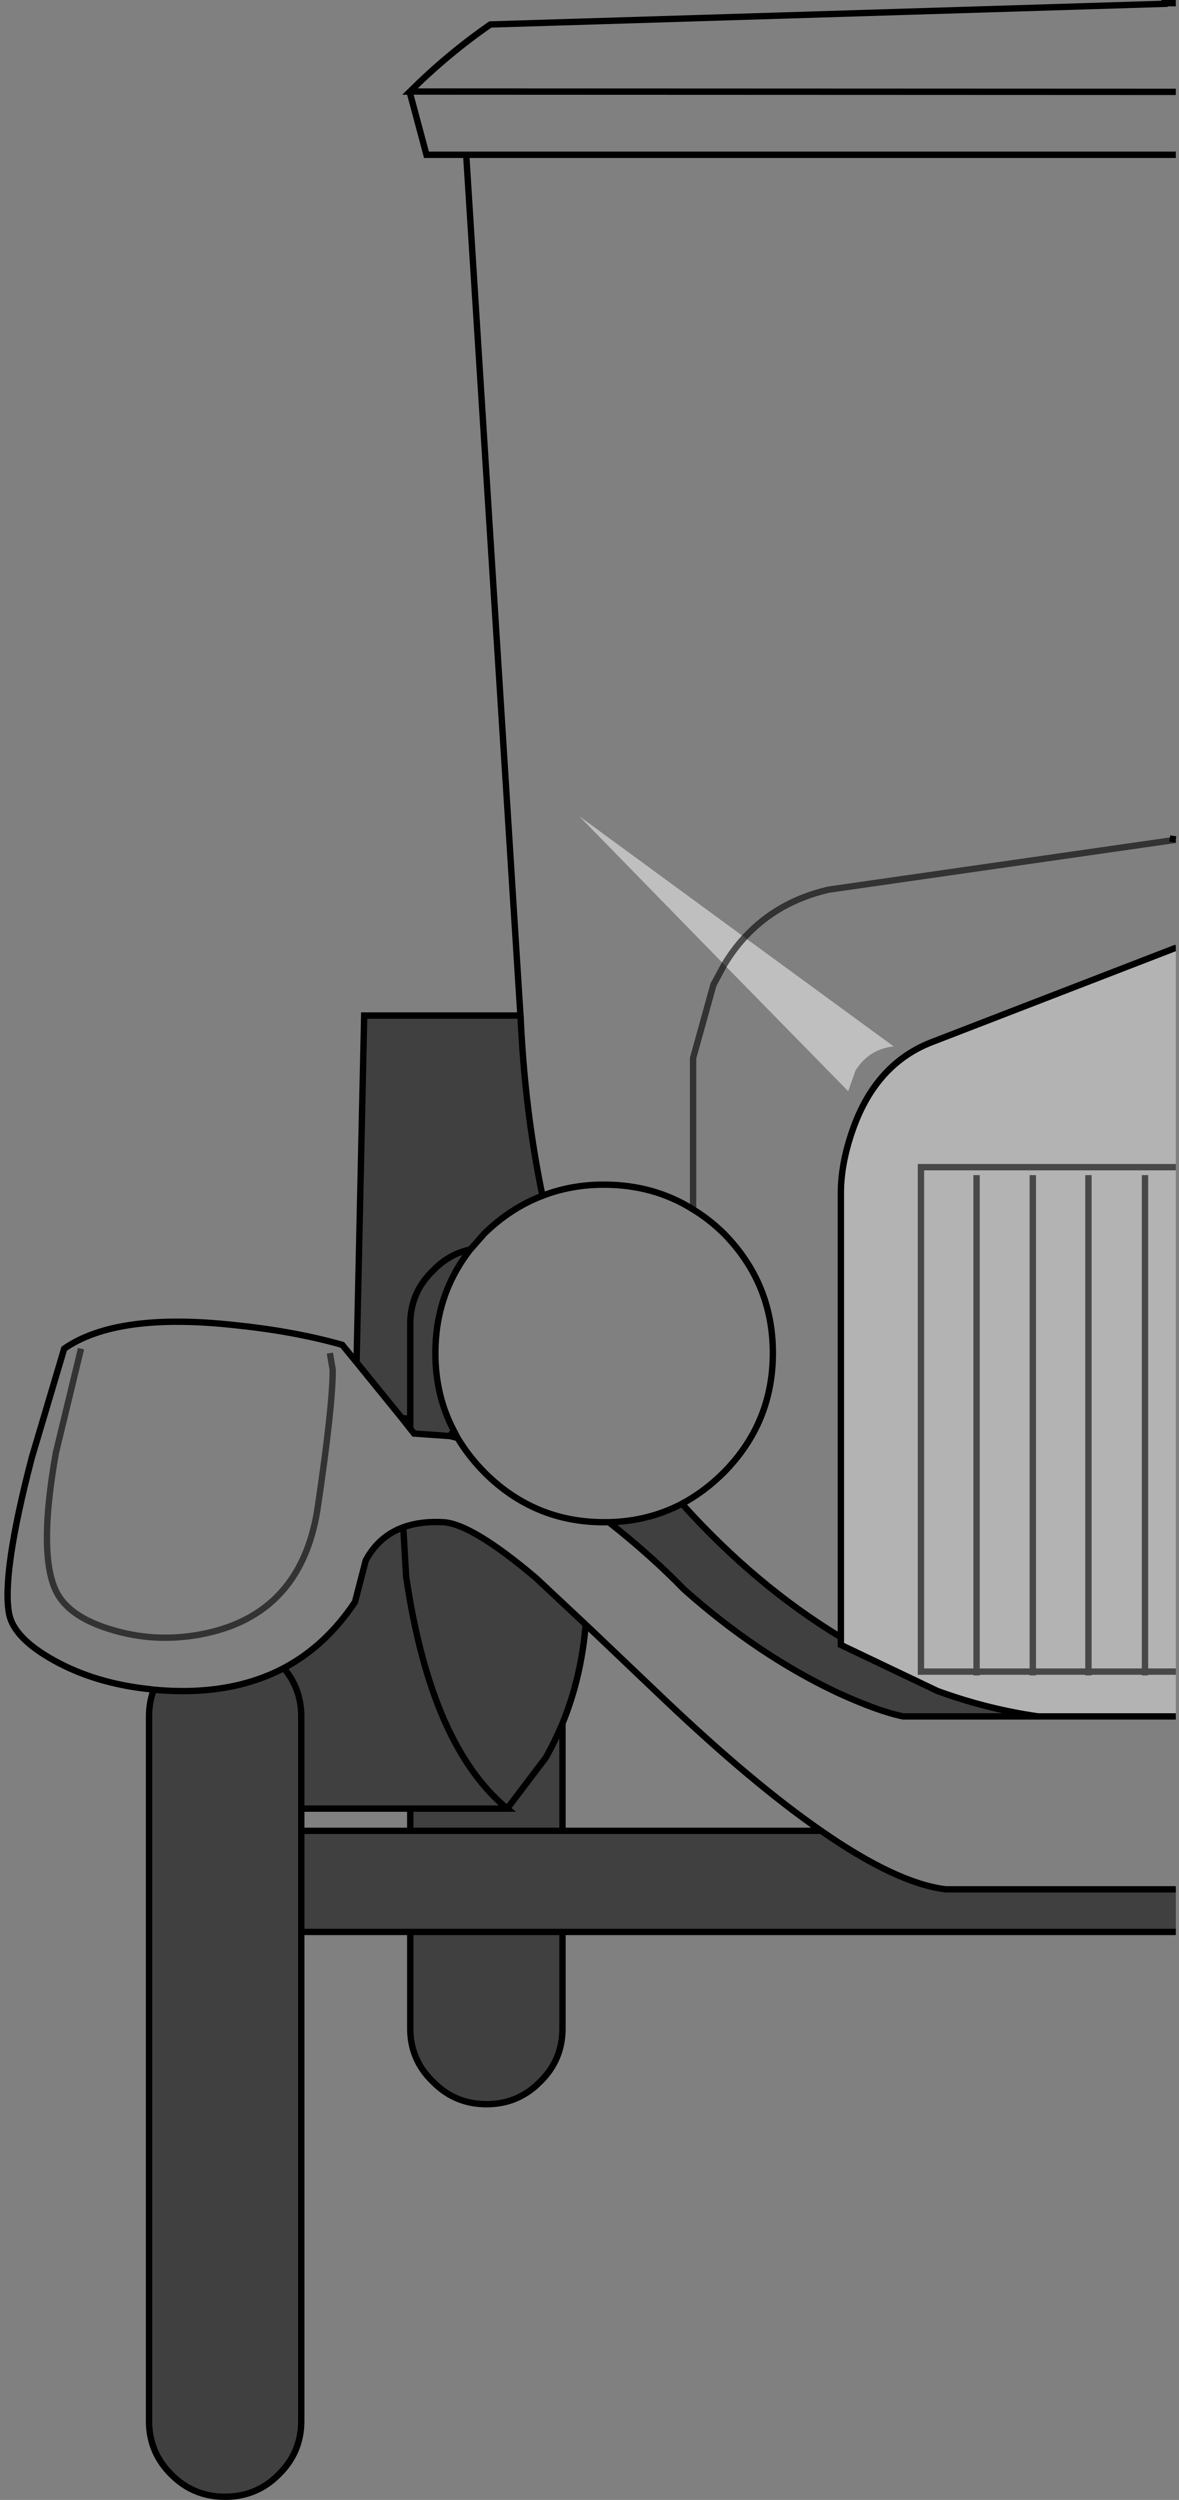 <?xml version="1.0" encoding="UTF-8" standalone="no"?>
<svg xmlns:xlink="http://www.w3.org/1999/xlink" height="393.25px" width="185.5px" xmlns="http://www.w3.org/2000/svg">
  <rect width="100%" height="100%" fill="#808080" stroke="none"/>
  <g transform="matrix(1.0, 0.0, 0.0, 1.0, 92.7, 196.65)">
    <path d="M-21.3 28.4 L-20.7 29.55 -21.9 29.25 -21.3 28.4" fill="#211f1f" fill-rule="evenodd" stroke="none"/>
    <path d="M-28.2 -182.25 Q-22.2 -188.2 -15.55 -192.8 L90.55 -196.05 90.55 -196.15 92.3 -196.15 92.3 -182.2 -28.2 -182.25 92.3 -182.2 92.3 -172.3 92.3 -64.6 92.3 -64.55 92.3 -47.5 92.15 -47.5 54.25 -32.85 Q45.15 -29.5 41.45 -18.9 39.6 -13.6 39.6 -9.0 L39.6 60.9 Q26.2 52.8 14.6 39.9 18.15 38.0 21.2 34.95 28.9 27.15 28.9 16.2 28.9 5.25 21.2 -2.6 18.9 -4.85 16.35 -6.4 18.9 -4.85 21.2 -2.6 28.9 5.25 28.9 16.2 28.9 27.15 21.2 34.95 18.15 38.0 14.6 39.9 9.35 42.65 3.1 42.8 L2.3 42.8 Q-8.65 42.8 -16.5 34.95 -19.0 32.4 -20.7 29.55 -19.0 32.4 -16.5 34.95 -8.65 42.8 2.3 42.8 L3.1 42.8 Q9.75 48.05 14.95 53.4 26.6 63.75 39.15 69.65 45.5 72.55 49.4 73.35 L70.65 73.35 92.3 73.35 92.3 100.55 56.1 100.55 Q48.35 99.6 36.5 91.35 25.8 83.95 11.85 70.7 L-0.55 58.9 -8.4 51.55 Q-18.45 43.05 -22.95 42.8 -26.55 42.6 -29.25 43.6 -33.1 45.0 -35.15 48.8 L-36.85 55.35 Q-41.45 62.25 -48.05 65.75 -56.6 70.25 -68.5 69.15 L-69.25 69.05 Q-77.65 68.15 -84.1 64.6 -90.45 61.1 -91.25 57.3 -92.5 51.1 -87.7 32.65 L-82.6 15.5 Q-74.3 9.75 -55.75 11.8 -46.45 12.75 -38.85 14.9 L-36.6 17.65 -29.45 26.45 -28.15 28.1 -27.55 28.85 -21.9 29.25 -20.7 29.55 -21.3 28.4 Q-24.2 22.9 -24.2 16.2 -24.2 6.95 -18.7 -0.1 L-16.5 -2.6 Q-12.35 -6.65 -7.35 -8.55 -2.85 -10.3 2.3 -10.3 10.15 -10.3 16.35 -6.4 10.15 -10.3 2.3 -10.3 -2.85 -10.3 -7.35 -8.55 -10.15 -22.0 -10.8 -36.9 L-10.85 -37.45 -19.35 -172.3 -25.6 -172.3 -28.25 -182.2 -28.2 -182.25 M24.45 -49.2 Q29.65 -54.85 37.65 -56.7 L92.3 -64.55 37.65 -56.7 Q29.65 -54.85 24.45 -49.2 L-1.55 -68.25 21.25 -44.9 40.75 -25.0 41.9 -28.25 Q44.0 -31.6 47.9 -32.05 L24.45 -49.2 M16.35 -6.4 L16.35 -30.2 19.55 -41.75 21.25 -44.9 19.55 -41.75 16.35 -30.2 16.35 -6.4 M91.35 -64.75 L92.3 -64.6 91.35 -64.75 M-19.35 -172.3 L92.3 -172.3 -19.35 -172.3 M-40.8 16.2 L-40.35 18.85 Q-40.35 24.6 -42.75 40.75 -45.5 58.15 -62.35 60.65 -68.8 61.6 -75.0 59.75 -81.0 58.0 -83.3 54.65 -87.0 49.25 -83.9 31.85 L-79.95 15.5 -83.9 31.85 Q-87.0 49.25 -83.3 54.65 -81.0 58.0 -75.0 59.75 -68.8 61.6 -62.35 60.65 -45.5 58.15 -42.75 40.75 -40.35 24.6 -40.35 18.85 L-40.8 16.2" fill="#ffffff" fill-opacity="0.0" fill-rule="evenodd" stroke="none"/>
    <path d="M24.45 -49.2 L47.9 -32.05 Q44.0 -31.6 41.9 -28.25 L40.75 -25.0 21.25 -44.9 Q22.7 -47.3 24.45 -49.2 22.7 -47.3 21.25 -44.9 L-1.55 -68.25 24.45 -49.2" fill="#ffffff" fill-opacity="0.498" fill-rule="evenodd" stroke="none"/>
    <path d="M14.6 39.9 Q26.2 52.8 39.6 60.9 L39.6 62.1 54.8 69.35 Q62.6 72.2 70.65 73.35 L49.4 73.35 Q45.5 72.55 39.15 69.65 26.6 63.75 14.95 53.4 9.75 48.05 3.1 42.8 9.35 42.65 14.6 39.9 M-7.35 -8.55 Q-12.35 -6.65 -16.5 -2.6 L-18.7 -0.1 Q-24.2 6.95 -24.2 16.2 -24.2 22.9 -21.3 28.4 L-21.9 29.25 -27.55 28.85 -28.15 28.1 -28.15 26.5 -29.45 26.45 -36.6 17.65 -35.4 -36.9 -10.8 -36.9 Q-10.15 -22.0 -7.35 -8.55 M92.3 100.55 L92.3 107.25 -4.2 107.25 -4.2 122.45 Q-4.2 127.4 -7.75 130.85 -11.2 134.35 -16.15 134.35 -21.1 134.35 -24.55 130.85 -28.15 127.4 -28.15 122.45 L-28.15 107.25 -45.3 107.25 -45.3 184.2 Q-45.3 189.15 -48.9 192.65 -52.35 196.1 -57.3 196.1 -62.25 196.1 -65.7 192.65 -69.25 189.15 -69.25 184.2 L-69.25 73.35 Q-69.25 71.1 -68.5 69.15 -56.6 70.25 -48.05 65.75 -41.45 62.25 -36.85 55.35 L-35.15 48.8 Q-33.1 45.0 -29.25 43.6 -26.55 42.6 -22.95 42.8 -18.45 43.05 -8.4 51.55 L-0.55 58.9 Q-1.25 67.25 -4.2 74.45 L-4.2 91.35 36.5 91.35 Q48.35 99.6 56.1 100.55 L92.3 100.55 M-18.7 -0.1 Q-22.05 0.6 -24.55 3.2 -28.15 6.65 -28.15 11.6 L-28.15 26.5 -28.15 11.6 Q-28.15 6.65 -24.55 3.2 -22.05 0.6 -18.7 -0.1 M-45.3 87.85 L-45.3 73.35 Q-45.3 69.0 -48.05 65.75 -45.3 69.0 -45.3 73.35 L-45.3 87.85 -45.3 91.35 -28.15 91.35 -28.15 87.85 -45.3 87.85 M-29.25 43.6 L-28.8 51.35 Q-24.9 77.95 -12.9 87.85 L-28.15 87.85 -12.9 87.85 Q-24.9 77.95 -28.8 51.35 L-29.25 43.6 M-45.3 107.25 L-45.3 91.35 -45.3 107.25 M-28.15 107.25 L-4.2 107.25 -28.15 107.25 M-4.2 91.35 L-28.15 91.35 -4.2 91.35 M-4.2 74.45 Q-5.35 77.2 -6.8 79.8 L-12.9 87.85 -6.8 79.8 Q-5.35 77.2 -4.2 74.45" fill="#000000" fill-opacity="0.498" fill-rule="evenodd" stroke="none"/>
    <path d="M39.6 60.9 L39.6 -9.0 Q39.6 -13.6 41.45 -18.9 45.15 -29.5 54.25 -32.85 L92.15 -47.5 92.3 -47.5 92.3 -13.05 52.2 -13.05 52.2 66.3 60.95 66.3 60.95 66.9 60.95 66.3 52.2 66.3 52.2 -13.05 92.3 -13.05 92.3 66.3 92.3 73.35 70.65 73.35 Q62.6 72.2 54.8 69.35 L39.6 62.1 39.6 60.9 M87.45 66.9 L87.45 66.3 92.3 66.3 87.45 66.3 87.45 66.9 M69.8 66.3 L69.8 -11.8 69.8 66.3 78.55 66.3 78.55 66.9 78.55 66.3 69.8 66.3 69.8 66.9 69.8 66.3 60.95 66.3 60.95 -11.8 60.95 66.3 69.8 66.3 M87.45 66.3 L87.45 -11.8 87.45 66.3 78.55 66.3 78.55 -11.8 78.55 66.3 87.45 66.3" fill="#ffffff" fill-opacity="0.4" fill-rule="evenodd" stroke="none"/>
    <path d="M92.3 -196.15 L90.55 -196.15 90.55 -196.05 -15.55 -192.8 Q-22.2 -188.2 -28.2 -182.25 L92.3 -182.2 M16.35 -6.4 Q18.9 -4.85 21.2 -2.6 28.9 5.25 28.9 16.2 28.9 27.15 21.2 34.95 18.15 38.0 14.6 39.9 26.2 52.8 39.6 60.9 L39.6 -9.0 Q39.6 -13.6 41.45 -18.9 45.15 -29.5 54.25 -32.85 L92.15 -47.5 92.3 -47.5 M16.35 -6.4 Q10.15 -10.3 2.3 -10.3 -2.85 -10.3 -7.35 -8.55 -12.35 -6.65 -16.5 -2.6 L-18.7 -0.1 Q-24.2 6.95 -24.2 16.2 -24.2 22.9 -21.3 28.4 L-20.7 29.55 Q-19.0 32.4 -16.5 34.95 -8.65 42.8 2.3 42.8 L3.1 42.8 Q9.35 42.65 14.6 39.9 M92.3 -64.6 L91.35 -64.75 M92.3 -172.3 L-19.35 -172.3 -10.85 -37.45 -10.8 -36.9 Q-10.15 -22.0 -7.35 -8.55 M92.3 107.25 L-4.2 107.25 -4.2 122.45 Q-4.2 127.4 -7.75 130.85 -11.2 134.35 -16.15 134.35 -21.1 134.35 -24.55 130.85 -28.15 127.4 -28.15 122.45 L-28.15 107.25 -45.3 107.25 -45.3 184.2 Q-45.3 189.15 -48.9 192.65 -52.35 196.1 -57.3 196.1 -62.25 196.1 -65.7 192.65 -69.25 189.15 -69.25 184.2 L-69.25 73.35 Q-69.25 71.1 -68.5 69.15 L-69.25 69.05 Q-77.65 68.15 -84.1 64.6 -90.45 61.1 -91.25 57.3 -92.5 51.1 -87.7 32.65 L-82.6 15.5 Q-74.3 9.75 -55.75 11.8 -46.45 12.75 -38.85 14.9 L-36.6 17.65 -35.4 -36.9 -10.8 -36.9 M39.6 60.9 L39.6 62.1 54.8 69.35 Q62.6 72.2 70.65 73.35 L92.3 73.35 M70.65 73.35 L49.4 73.35 Q45.5 72.55 39.15 69.65 26.6 63.75 14.95 53.4 9.75 48.05 3.1 42.8 M-0.55 58.9 L11.85 70.7 Q25.8 83.95 36.5 91.35 48.35 99.6 56.1 100.55 L92.3 100.55 M-28.2 -182.25 L-28.25 -182.2 -25.6 -172.3 -19.35 -172.3 M-28.15 26.5 L-28.15 11.6 Q-28.15 6.65 -24.55 3.2 -22.05 0.6 -18.7 -0.1 M-28.15 28.1 L-29.45 26.45 -36.6 17.65 M-29.45 26.45 L-28.15 26.5 -28.15 28.1 -27.55 28.85 -21.9 29.25 -21.3 28.4 M-20.7 29.55 L-21.9 29.25 M-68.5 69.15 Q-56.6 70.25 -48.05 65.75 -41.45 62.25 -36.85 55.35 L-35.15 48.8 Q-33.1 45.0 -29.25 43.6 -26.55 42.6 -22.95 42.8 -18.45 43.05 -8.4 51.55 L-0.55 58.9 Q-1.25 67.25 -4.2 74.45 L-4.2 91.35 36.5 91.35 M-48.05 65.75 Q-45.3 69.0 -45.3 73.35 L-45.3 87.85 -28.15 87.85 -12.9 87.85 Q-24.9 77.95 -28.8 51.35 L-29.25 43.6 M-45.3 87.85 L-45.3 91.35 -28.15 91.35 -28.15 87.85 M-12.9 87.85 L-6.8 79.8 Q-5.35 77.2 -4.2 74.45 M-28.15 91.35 L-4.2 91.35 M-4.2 107.25 L-28.15 107.25 M-45.3 91.35 L-45.3 107.25" fill="none" stroke="#000000" stroke-linecap="butt" stroke-linejoin="miter-clip" stroke-miterlimit="10.0" stroke-width="1.0"/>
    <path d="M92.3 -64.55 L37.65 -56.7 Q29.65 -54.85 24.45 -49.2 22.7 -47.3 21.25 -44.9 L19.55 -41.75 16.35 -30.2 16.35 -6.4 M60.95 66.9 L60.95 66.3 52.2 66.3 52.2 -13.05 92.3 -13.05 M92.3 66.3 L87.45 66.3 87.45 66.9 M78.55 66.9 L78.55 66.3 69.8 66.3 69.8 66.9 M69.8 66.3 L60.95 66.3 60.95 -11.8 M87.45 66.3 L78.55 66.3 78.55 -11.8 M87.45 -11.8 L87.45 66.3 M69.8 -11.8 L69.8 66.3 M-79.95 15.5 L-83.9 31.85 Q-87.0 49.25 -83.3 54.65 -81.0 58.0 -75.0 59.75 -68.8 61.6 -62.35 60.65 -45.5 58.15 -42.75 40.75 -40.35 24.6 -40.35 18.85 L-40.8 16.2" fill="none" stroke="#000000" stroke-linecap="butt" stroke-linejoin="miter-clip" stroke-miterlimit="10.0" stroke-opacity="0.6" stroke-width="1.0"/>
  </g>
</svg>
